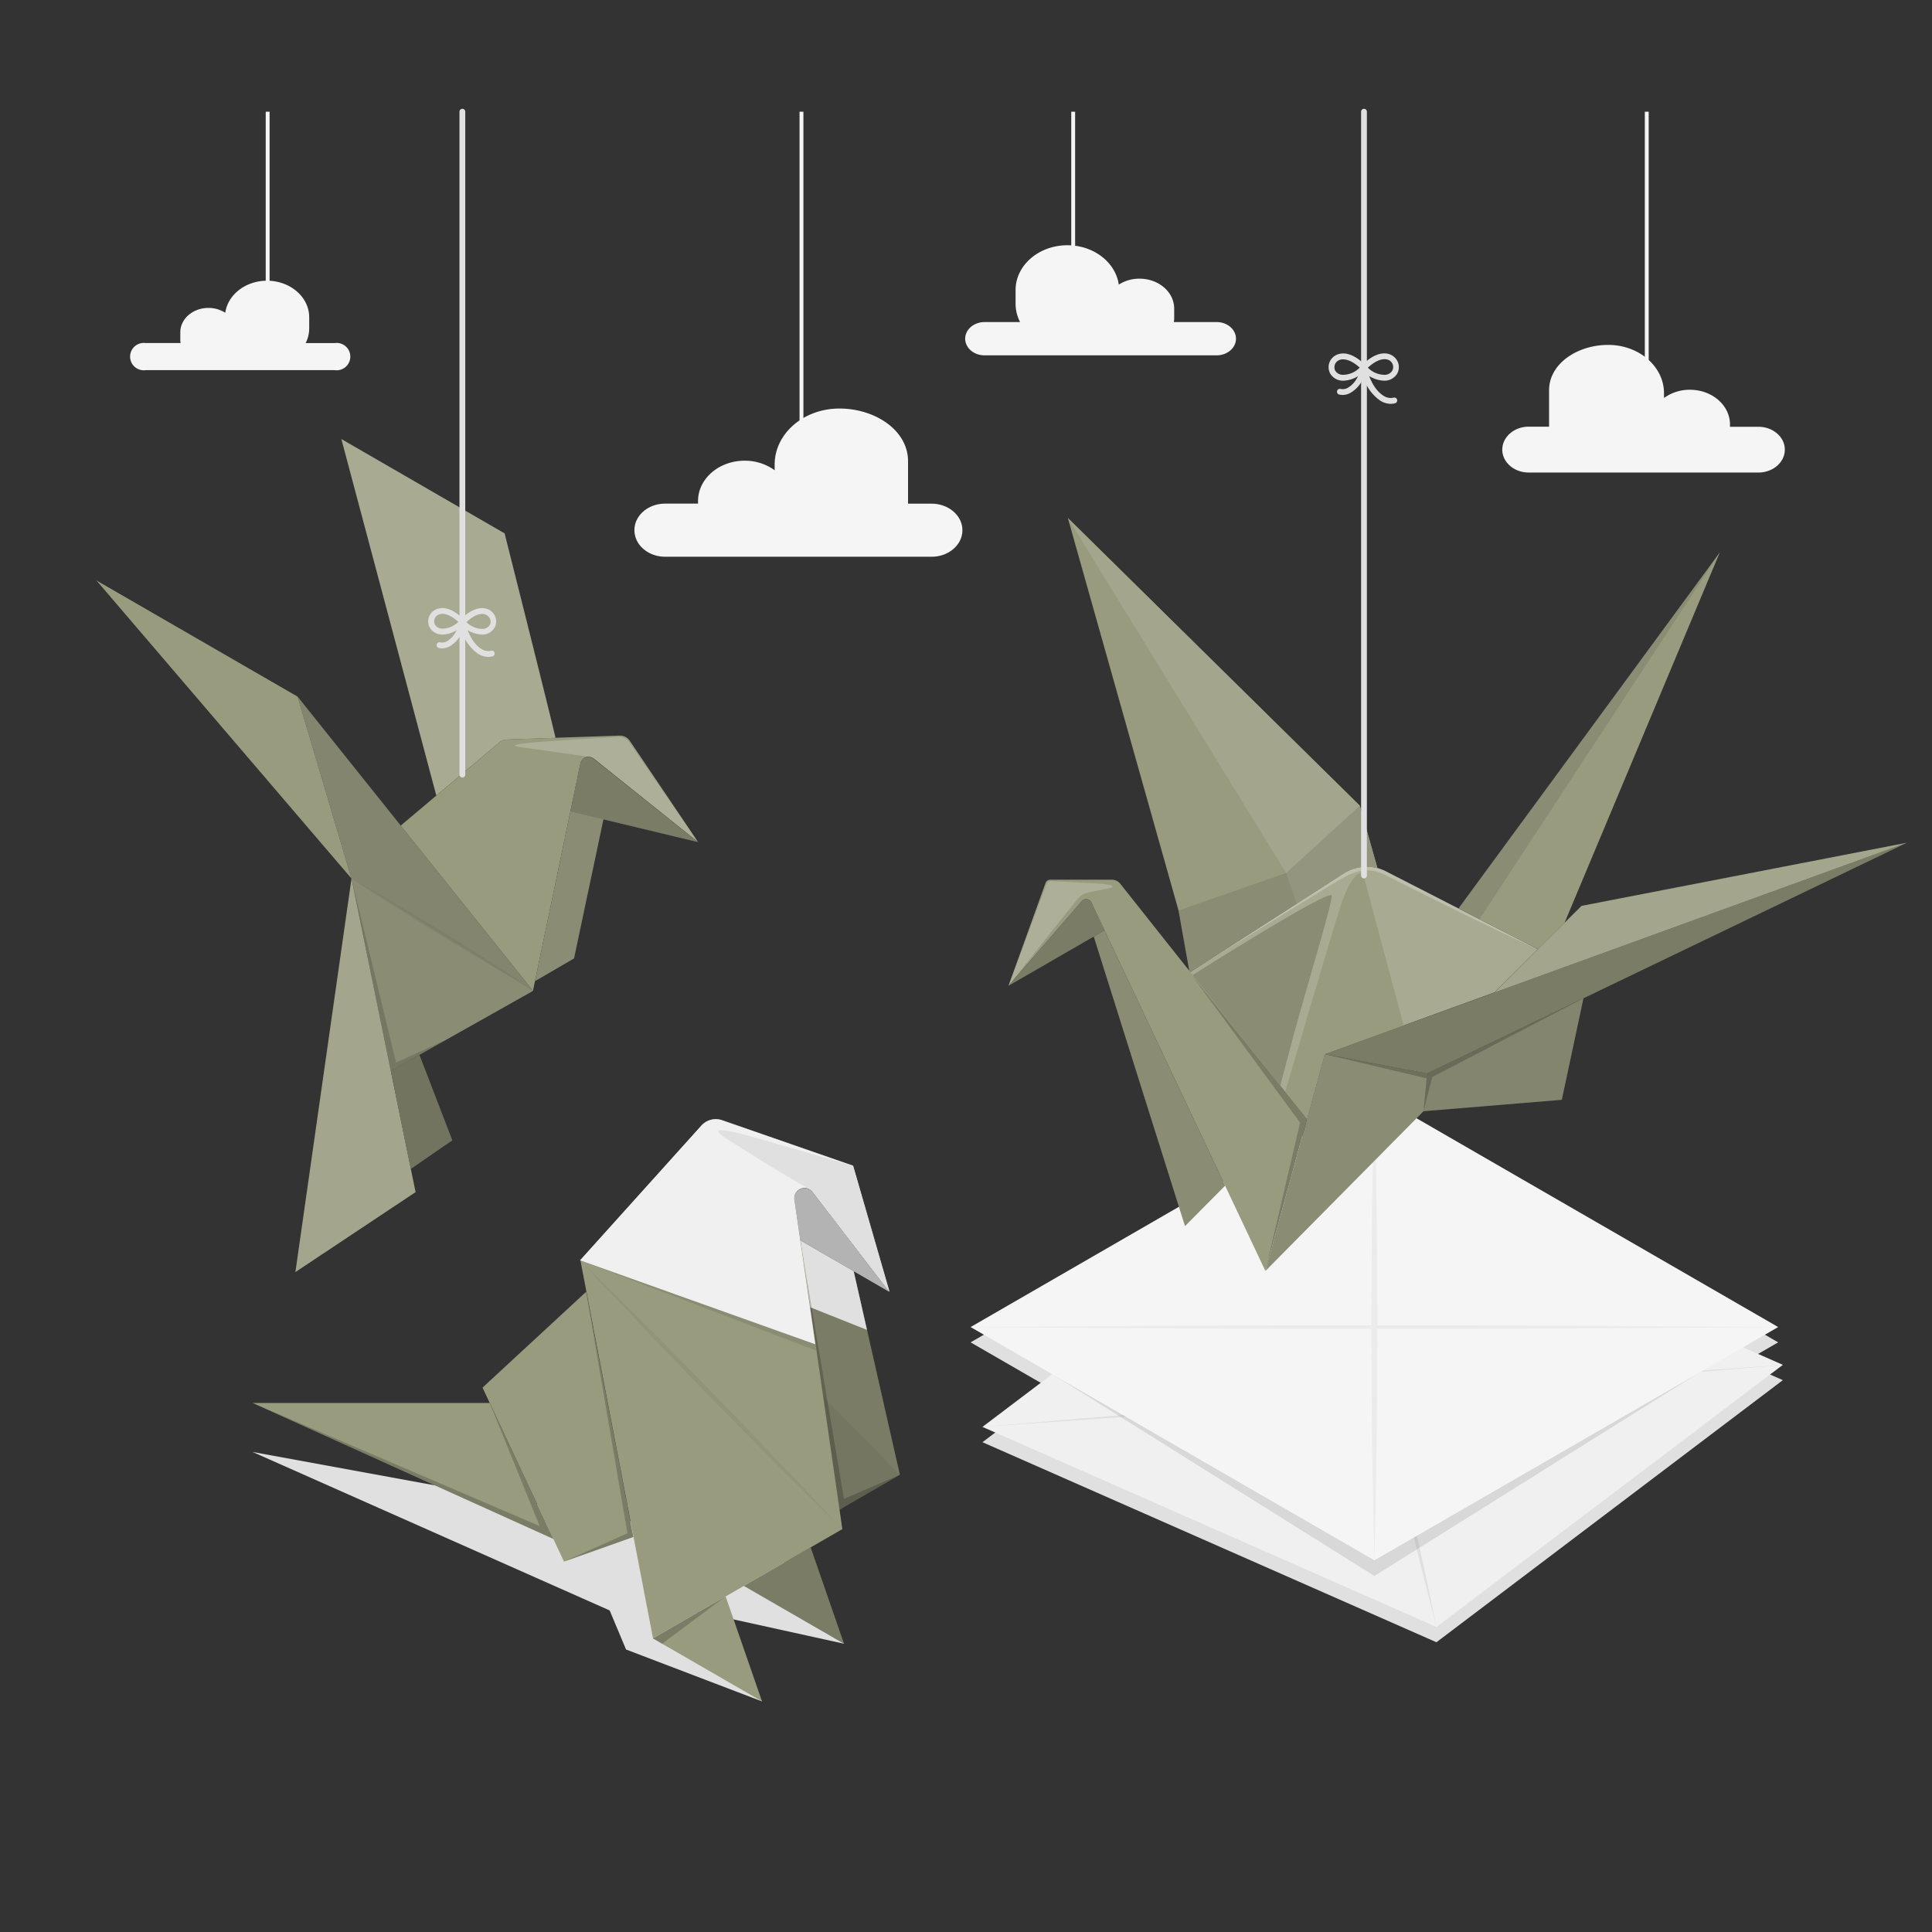 <svg xmlns="http://www.w3.org/2000/svg" viewBox="0 0 500 500"><rect x="0" y="0" width="500" height="500" fill="#333333" stroke="none"/><g id="freepik--Clouds--inject-2"><g id="freepik--Cloud--inject-2"><path id="freepik--cloud--inject-2" d="M241.09,130.35H235v-11c0-8-8.52-13.62-17.77-13.62s-16.75,6.49-16.75,14.5v1.47a13.13,13.13,0,0,0-7.77-2.47c-6.66,0-12.06,4.68-12.06,10.44v.67h-8.52c-4.39,0-7.94,3.07-7.94,6.87s3.55,6.87,7.94,6.87h69c4.38,0,7.94-3.07,7.94-6.87S245.47,130.35,241.09,130.35Z" style="fill:#f5f5f5"></path><rect x="206.92" y="28.91" width="1" height="81.77" style="fill:#f5f5f5"></rect></g><g id="freepik--cloud--inject-2"><path id="freepik--cloud--inject-2" d="M395.63,110.42h5.27V101c0-6.9,7.34-11.74,15.31-11.74s14.43,5.6,14.43,12.5V103a11.31,11.31,0,0,1,6.7-2.13c5.73,0,10.38,4,10.38,9v.58h7.35c3.78,0,6.84,2.65,6.84,5.92s-3.06,5.92-6.84,5.92H395.63c-3.77,0-6.84-2.65-6.84-5.92S391.86,110.42,395.63,110.42Z" style="fill:#f5f5f5"></path><rect x="425.68" y="28.91" width="1" height="81.77" style="fill:#f5f5f5"></rect></g><g id="freepik--cloud--inject-2"><path id="freepik--cloud--inject-2" d="M314.87,83.35H303.79a7.45,7.45,0,0,0,.09-1.06V79.88c0-4.29-4-7.76-9-7.76a9.76,9.76,0,0,0-5.34,1.54c-.82-5.74-6.45-10.19-13.3-10.19-7.41,0-13.41,5.2-13.41,11.61v3.6A10.35,10.35,0,0,0,264,83.35h-9.21c-2.74,0-5,1.93-5,4.3s2.23,4.31,5,4.31h60.08c2.75,0,5-1.93,5-4.31S317.62,83.35,314.87,83.35Z" style="fill:#f5f5f5"></path><rect x="277.24" y="28.91" width="1" height="37.81" style="fill:#f5f5f5"></rect></g><g id="freepik--cloud--inject-2"><path id="freepik--cloud--inject-2" d="M37.74,88.77h9a4.91,4.91,0,0,1-.08-.86V86c0-3.49,3.26-6.31,7.29-6.31a8.07,8.07,0,0,1,4.35,1.25c.66-4.67,5.24-8.29,10.81-8.29,6,0,10.91,4.23,10.91,9.45V85a8.32,8.32,0,0,1-.92,3.79h7.49a3.54,3.54,0,1,1,0,7H37.74a3.54,3.54,0,1,1,0-7Z" style="fill:#f5f5f5"></path><rect x="68.77" y="28.91" width="1" height="55.28" style="fill:#f5f5f5"></rect></g></g><g id="freepik--Shadows--inject-2"><polygon id="freepik--Shadow--inject-2" points="197.21 440.32 162.02 426.89 157.78 416.78 65.38 375.77 200.09 400.45 218.42 425.39 180.29 417 197.21 440.32" style="fill:#e0e0e0"></polygon><polygon id="freepik--shadow--inject-2" points="251.19 347.4 355.69 287.07 460.19 347.4 451.11 352.64 461.4 357.18 371.75 425.01 254.26 373.24 272.31 359.59 251.19 347.4" style="fill:#e0e0e0"></polygon></g><g id="freepik--Sheets--inject-2"><g id="freepik--paper-sheets--inject-2"><polygon points="461.4 353.22 371.75 421.05 254.26 369.28 343.92 301.45 461.4 353.22" style="fill:#f0f0f0"></polygon><path d="M343.92,301.45c10.24,39.48,19.67,80,27.83,119.6-10.25-39.48-19.66-80-27.83-119.6Z" style="fill:#e0e0e0"></path><path d="M254.26,369.28c68.38-5.91,138.49-11.35,207.15-16.06-68.38,5.92-138.5,11.35-207.15,16.06Z" style="fill:#e0e0e0"></path><polygon points="272.35 355.64 355.69 407.87 439.68 355.28 355.69 403.77 272.35 355.64" style="opacity:0.1"></polygon><polygon points="251.19 343.44 355.69 403.77 460.19 343.44 355.69 283.11 251.19 343.44" style="fill:#f5f5f5"></polygon><path d="M356.48,343.89c34.7,0,69.41-.15,103.71-.45-34.3-.3-69-.45-103.71-.45,0-20-.27-40.08-.79-59.88-.52,19.8-.78,39.84-.78,59.88-34.71,0-69.42.15-103.72.45,34.3.3,69,.45,103.72.45,0,20,.26,40.08.78,59.88C356.21,384,356.47,363.93,356.48,343.89Z" style="fill:#ebebeb"></path></g></g><g id="freepik--origami-bird-3--inject-2"><g id="freepik--origami-crane--inject-2"><g id="freepik--origami-crane--inject-2"><path d="M398,245.65,358.65,225.5a10.93,10.93,0,0,0-10.88.53l-39.91,25.65,30.38,37.94,4.59-16.8,43.94-16Z" style="fill:#999B7F"></path><path d="M398,245.65,358.65,225.5a10.93,10.93,0,0,0-10.88.53l-39.91,25.65,30.38,37.94,4.59-16.8,43.94-16Z" style="fill:#fff;opacity:0.15"></path><path d="M307.86,251.68,347.77,226a10.93,10.93,0,0,1,10.88-.53L398,245.65c-11.35-5-34.58-16.71-39.07-19s-7.57-1.72-12.36,1.1S307.86,251.68,307.86,251.68Z" style="fill:#fff;opacity:0.25"></path><path d="M331.34,281s2.53-10.13,6.38-23.55,6.7-23.07,6.95-25.59-36.18,20.6-36.18,20.6Z" style="fill:#999B7F"></path><path d="M331.34,281s2.53-10.13,6.38-23.55,6.7-23.07,6.95-25.59-36.18,20.6-36.18,20.6Z" style="opacity:0.1"></path><path d="M332.6,282.58s11.39-38.76,14.12-47.43,5.69-10.69,6.34-8,10.22,38.25,10.22,38.25l-20.45,7.42-4.59,16.8Z" style="fill:#999B7F"></path><path d="M356.48,224.68a10.92,10.92,0,0,0-8.71,1.36l-39.91,25.64L305,235.63,276.36,134.06l75.56,74.46Z" style="fill:#999B7F"></path><path d="M356.48,224.68a10.92,10.92,0,0,0-8.71,1.36l-12.2,7.83-2.72-7.93-56.49-91.88,75.56,74.46Z" style="fill:#999B7F"></path><path d="M356.48,224.68a10.92,10.92,0,0,0-8.71,1.36l-12.2,7.83-2.72-7.93-56.49-91.88,75.56,74.46Z" style="fill:#fff;opacity:0.1"></path><path d="M356.48,224.68l-4.56-16.16-19.07,17.42L305,235.63l2.88,16.05L347.77,226A11,11,0,0,1,356.48,224.68Z" style="opacity:0.1"></path><polygon points="404.91 238.81 445.1 142.93 377.45 235.12 398.04 245.65 404.91 238.81" style="fill:#999B7F"></polygon><polygon points="382.87 237.9 445.1 142.93 377.45 235.12 382.87 237.9" style="opacity:0.1"></polygon><polygon points="493.5 218.1 369.33 277.81 342.83 272.82 493.5 218.1" style="fill:#999B7F"></polygon><polygon points="493.5 218.1 369.33 277.81 342.83 272.82 493.5 218.1" style="opacity:0.2"></polygon><polygon points="493.5 218.1 409.3 234.44 386.77 256.86 493.5 218.1" style="fill:#999B7F"></polygon><polygon points="493.5 218.1 409.3 234.44 386.77 256.86 493.5 218.1" style="fill:#fff;opacity:0.1"></polygon><polygon points="327.49 328.92 368.4 287.58 404.19 284.63 409.8 258.35 369.33 277.81 342.83 272.82 327.49 328.92" style="fill:#999B7F"></polygon><polygon points="327.49 328.92 368.4 287.58 404.19 284.63 409.8 258.35 369.33 277.81 342.83 272.82 327.49 328.92" style="opacity:0.1"></polygon><polygon points="368.4 287.58 369.33 277.81 409.8 258.35 404.19 284.63 368.4 287.58" style="opacity:0.05"></polygon><polygon points="342.83 272.82 369.21 279.08 368.4 287.58 370.68 278.73 409.8 258.35 369.33 277.81 342.83 272.82" style="opacity:0.2"></polygon><path d="M287.78,227.67h-16a1.27,1.27,0,0,0-1.2.85L261,255.11l19-21.93a1.45,1.45,0,0,1,2.41.33l45.07,95.41,10.75-39.3-48.3-60.9A2.76,2.76,0,0,0,287.78,227.67Z" style="fill:#999B7F"></path><polygon points="308.49 252.47 336.46 290.54 327.49 328.92 338.24 289.62 308.49 252.47" style="opacity:0.2"></polygon><path d="M280,233.18l-19,21.93,24.84-14.34-3.43-7.26A1.45,1.45,0,0,0,280,233.18Z" style="fill:#999B7F"></path><path d="M280,233.18l-19,21.93,24.84-14.34-3.43-7.26A1.45,1.45,0,0,0,280,233.18Z" style="opacity:0.2"></path><polygon points="306.68 317.31 283.06 242.38 285.85 240.77 317.06 306.85 306.68 317.31" style="fill:#999B7F"></polygon><polygon points="306.68 317.31 283.06 242.38 285.85 240.77 317.06 306.85 306.68 317.31" style="opacity:0.1"></polygon><path d="M270.73,229.13c.38-1,.68-1.1,1.45-1.08,2.6.09,8.45.39,12.18.63s4.71.81,2.12,1.32-4.27.79-5.53,1.15c-1.09.32-1.69,1-2.63,2.21-3.71,4.53-17.31,21.75-17.31,21.75S270.34,230.12,270.73,229.13Z" style="fill:#fff;opacity:0.2"></path></g><g id="freepik--Cord--inject-2"><path d="M353,227.33a.76.76,0,0,1-.75-.75V28.91a.75.75,0,0,1,1.5,0V226.58A.76.76,0,0,1,353,227.33Z" style="fill:#e0e0e0"></path><path d="M347.76,98.52l-.4,0a3.82,3.82,0,0,1-3.06-1.77,3.47,3.47,0,0,1,.89-4.48c.78-.62,3.68-2.27,8.29,2.34a.75.75,0,0,1,0,1A8,8,0,0,1,347.76,98.52ZM347.58,93a2.32,2.32,0,0,0-1.46.46,2,2,0,0,0-.54,2.52A2.31,2.31,0,0,0,347.47,97a6.09,6.09,0,0,0,4.42-1.86C350.14,93.55,348.68,93,347.58,93Z" style="fill:#e0e0e0"></path><path d="M358.14,98.52a8,8,0,0,1-5.76-2.91.75.75,0,0,1,0-1c4.61-4.61,7.51-3,8.29-2.34a3.47,3.47,0,0,1,.89,4.48,3.82,3.82,0,0,1-3.06,1.77ZM354,95.15A6.09,6.09,0,0,0,358.43,97a2.31,2.31,0,0,0,1.89-1.07,2,2,0,0,0-.54-2.52C358.75,92.61,356.71,92.67,354,95.15Z" style="fill:#e0e0e0"></path><path d="M359.89,104.51a5.07,5.07,0,0,1-2.72-.85,11.4,11.4,0,0,1-4.29-5.9,8,8,0,0,1-3.18,3.78,4,4,0,0,1-3.15.56.75.75,0,0,1,.43-1.44,2.6,2.6,0,0,0,2-.41c.9-.53,2.53-1.91,3.28-5.29a.75.75,0,0,1,.73-.59h0a.77.77,0,0,1,.73.62c.6,3.25,2.28,6.15,4.28,7.4a3.33,3.33,0,0,0,2.65.52.75.75,0,1,1,.39,1.45A4.2,4.2,0,0,1,359.89,104.51Z" style="fill:#e0e0e0"></path></g></g></g><g id="freepik--origami-bird-2--inject-2"><g id="freepik--origami-parakeet--inject-2"><polygon points="168.96 424.01 197.21 440.32 187.79 413.14 168.96 424.01" style="fill:#999B7F"></polygon><polygon points="171.35 425.39 187.79 413.14 168.96 424.01 171.35 425.39" style="opacity:0.2"></polygon><polygon points="192.49 410.42 218.42 425.39 209.78 400.45 192.49 410.42" style="fill:#999B7F"></polygon><polygon points="192.49 410.42 218.42 425.39 209.78 400.45 192.49 410.42" style="opacity:0.2"></polygon><polygon points="220.93 328.98 232.88 381.67 217.2 390.72 207.12 321 220.93 328.98" style="fill:#999B7F"></polygon><polygon points="220.93 328.98 232.88 381.67 217.2 390.72 207.12 321 220.93 328.98" style="opacity:0.2"></polygon><polygon points="232.88 381.67 212.96 361.4 217.2 390.72 232.88 381.67" style="opacity:0.05"></polygon><polygon points="207.12 321 220.93 328.98 224.37 344.17 209.62 338.3 207.12 321" style="fill:#e0e0e0"></polygon><polygon points="207.12 321 218.42 387.9 232.88 381.67 217.2 390.72 207.12 321" style="opacity:0.2"></polygon><polygon points="151.7 334.31 124.88 359.11 145.96 404.14 163.91 397.77 151.7 334.31" style="fill:#999B7F"></polygon><polygon points="151.7 334.31 162.38 396.82 145.96 404.14 163.91 397.77 151.7 334.31" style="opacity:0.2"></polygon><polygon points="143.22 398.28 65.38 363.09 126.74 363.09 143.22 398.28" style="fill:#999B7F"></polygon><polygon points="126.74 363.09 139.67 394.95 65.38 363.09 143.22 398.28 126.74 363.09" style="opacity:0.2"></polygon><path d="M169,424l49-28.27-12.34-85.29a2.65,2.65,0,0,1,4.72-2l19.86,25.85-9.42-32.62-33.89-11.77a5,5,0,0,0-5.34,1.37l-31.39,34.87Z" style="fill:#999B7F"></path><polygon points="150.13 326.16 211.24 349.53 211.01 347.9 150.13 326.16" style="opacity:0.1"></polygon><path d="M186.86,289.92l33.89,11.77,9.42,32.62-19.86-25.85a2.65,2.65,0,0,0-4.72,2L211,347.9l-60.88-21.74,31.39-34.87A5,5,0,0,1,186.86,289.92Z" style="fill:#f0f0f0"></path><path d="M209.18,307.59c-8-4.52-17.84-10.77-21.39-13.06s-3-3.22,9,.27c12.19,3.53,23.93,6.89,23.93,6.89l9.42,32.62-19.86-25.85A2.68,2.68,0,0,0,209.18,307.59Z" style="fill:#e0e0e0"></path><path d="M205.59,310.45,207.12,321l23,13.31-19.85-25.85A2.65,2.65,0,0,0,205.59,310.45Z" style="fill:#e0e0e0"></path><path d="M205.59,310.45,207.12,321l23,13.31-19.85-25.85A2.65,2.65,0,0,0,205.59,310.45Z" style="opacity:0.2"></path><g style="opacity:0.05"><path d="M150.13,326.16c22.37,21.86,46.52,46.65,67.8,69.58-22.38-21.87-46.52-46.65-67.8-69.58Z"></path></g></g></g><g id="freepik--origami-bird-1--inject-2"><g id="freepik--origami-parakeet--inject-2"><g id="freepik--origami-dove--inject-2"><path d="M88.35,113.63l24.57,92.26h0l16.32-13.76a3.16,3.16,0,0,1,1.94-.74l12.57-.43c0-.66-13.16-52.92-13.16-52.92Z" style="fill:#999B7F"></path><path d="M88.35,113.63l24.57,92.26h0l16.32-13.76a3.16,3.16,0,0,1,1.94-.74l12.57-.43c0-.66-13.16-52.92-13.16-52.92Z" style="fill:#fff;opacity:0.15"></path><polygon points="137.93 256.45 101.14 277.16 90.97 227.37 77.01 180.28 137.93 256.45" style="fill:#999B7F"></polygon><polygon points="137.93 256.45 101.14 277.16 90.97 227.37 77.01 180.28 137.93 256.45" style="opacity:0.1"></polygon><polygon points="90.97 227.37 102.5 274.98 115.48 269.08 101.14 277.16 90.97 227.37" style="opacity:0.15"></polygon><polygon points="90.97 227.37 137.93 256.45 77.01 180.28 90.97 227.37" style="opacity:0.05"></polygon><polygon points="90.97 227.37 107.55 308.52 76.45 329.21 90.97 227.37" style="fill:#999B7F"></polygon><polygon points="90.97 227.37 107.55 308.52 76.45 329.21 90.97 227.37" style="fill:#fff;opacity:0.1"></polygon><polygon points="108.54 273 117.05 295.11 106.33 302.5 101.14 277.16 108.54 273" style="fill:#999B7F"></polygon><polygon points="108.54 273 117.05 295.11 106.33 302.5 101.14 277.16 108.54 273" style="opacity:0.25"></polygon><polygon points="77.01 180.28 24.97 150.23 90.97 227.37 77.01 180.28" style="fill:#999B7F"></polygon><path d="M103.71,213.66l25.55-21.54a3.23,3.23,0,0,1,1.94-.75l29.14-1a3.13,3.13,0,0,1,2.67,1.36l17.61,26.14-26.94-21.55a2.17,2.17,0,0,0-3.47,1.25l-12.28,58.86Z" style="fill:#999B7F"></path><path d="M152.85,195.93c-2.7-.38-14.87-2.15-17.73-2.5s-3.05-.89,5.22-1.47c6.95-.5,15.65-1,19.47-1.22a3.2,3.2,0,0,1,3.07,1.39l17.74,25.76-26.94-21.55A2.3,2.3,0,0,0,152.85,195.93Z" style="fill:#fff;opacity:0.2"></path><path d="M147.63,210l33,7.93-27-21.54a2.15,2.15,0,0,0-3.46,1.25Z" style="fill:#999B7F"></path><path d="M147.63,210l33,7.93-27-21.54a2.15,2.15,0,0,0-3.46,1.25Z" style="opacity:0.2"></path><polygon points="156.18 212.01 148.56 248.04 138.46 253.92 147.63 209.96 156.18 212.01" style="fill:#999B7F"></polygon><polygon points="156.18 212.01 148.56 248.04 138.46 253.92 147.63 209.96 156.18 212.01" style="opacity:0.1"></polygon><g style="opacity:0.05"><path d="M91,227.37c15.88,8.91,31.52,18.48,46.68,28.59C121.76,247,106.12,237.47,91,227.37Z"></path></g></g><g id="freepik--cord--inject-2"><path d="M119.66,201.22a.76.76,0,0,1-.75-.75V28.91a.75.75,0,1,1,1.5,0V200.47A.75.75,0,0,1,119.66,201.22Z" style="fill:#e0e0e0"></path><path d="M114.66,164.22h-.39a3.7,3.7,0,0,1-3-1.73,3.39,3.39,0,0,1,.86-4.35c.76-.59,3.57-2.19,8,2.26a.74.74,0,0,1,0,1A7.69,7.69,0,0,1,114.66,164.22Zm-.17-5.36a2.18,2.18,0,0,0-1.39.45,1.88,1.88,0,0,0-.51,2.38,2.16,2.16,0,0,0,1.8,1,5.85,5.85,0,0,0,4.22-1.76C116.94,159.43,115.54,158.86,114.49,158.86Z" style="fill:#e0e0e0"></path><path d="M124.66,164.22a7.72,7.72,0,0,1-5.57-2.81.77.77,0,0,1,0-1c4.46-4.45,7.27-2.85,8-2.26a3.38,3.38,0,0,1,.87,4.35,3.7,3.7,0,0,1-3,1.73ZM120.72,161a5.86,5.86,0,0,0,4.22,1.76,2.16,2.16,0,0,0,1.8-1,1.88,1.88,0,0,0-.52-2.38C125.24,158.53,123.3,158.59,120.72,161Z" style="fill:#e0e0e0"></path><path d="M126.35,170a4.94,4.94,0,0,1-2.64-.82,11,11,0,0,1-4.12-5.64,7.62,7.62,0,0,1-3,3.6,3.93,3.93,0,0,1-3.06.54.75.75,0,0,1,.43-1.44,2.54,2.54,0,0,0,1.87-.39c.86-.51,2.42-1.84,3.14-5.08a.76.76,0,0,1,.73-.59h0a.76.76,0,0,1,.72.62c.58,3.12,2.19,5.91,4.11,7.11a3.23,3.23,0,0,0,2.53.5.74.74,0,0,1,.92.52.76.76,0,0,1-.52.93A4.46,4.46,0,0,1,126.35,170Z" style="fill:#e0e0e0"></path></g></g></g></svg>